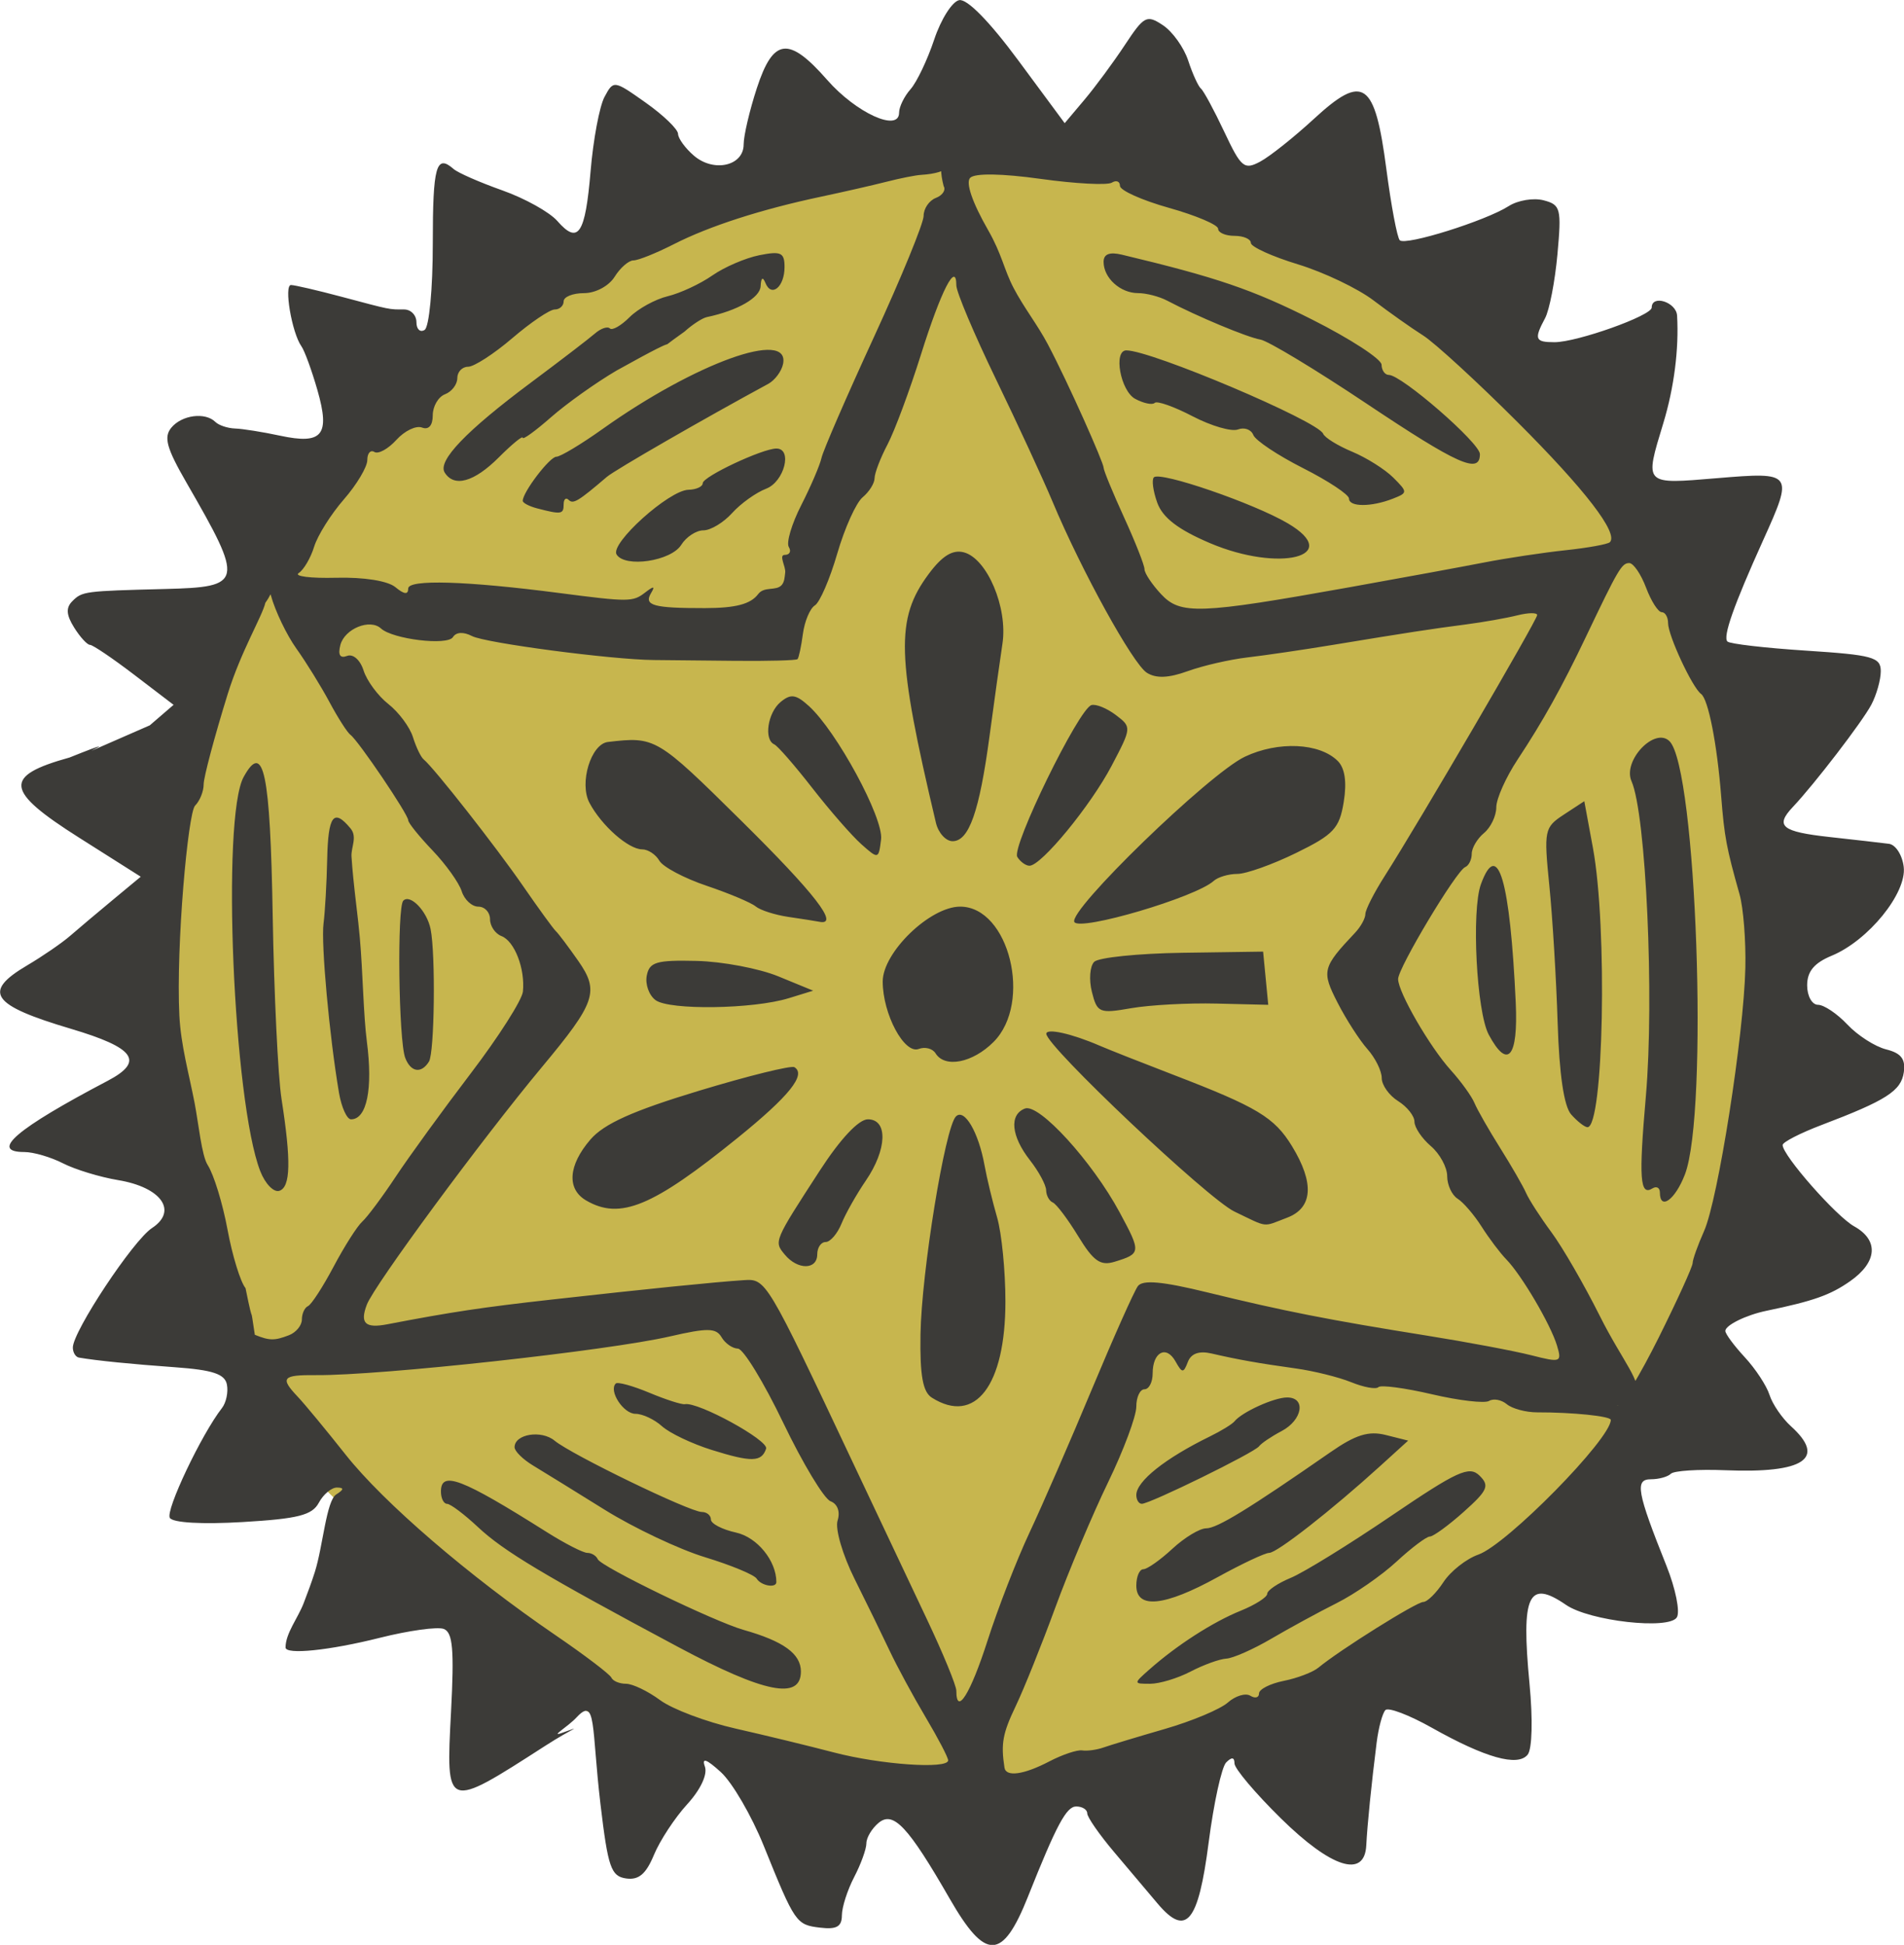 <?xml version="1.0" encoding="UTF-8" standalone="no"?>
<svg
   xmlns:dc="http://purl.org/dc/elements/1.1/"
   xmlns:cc="http://creativecommons.org/ns#"
   xmlns:rdf="http://www.w3.org/1999/02/22-rdf-syntax-ns#"
   xmlns:svg="http://www.w3.org/2000/svg"
   xmlns="http://www.w3.org/2000/svg"
   xmlns:sodipodi="http://sodipodi.sourceforge.net/DTD/sodipodi-0.dtd"
   xmlns:inkscape="http://www.inkscape.org/namespaces/inkscape"
   version="1.1"
   id="svg10"
   width="400"
   height="408.613"
   viewBox="0 0 400 408.613"
   sodipodi:docname="Seme_denari_carte_catalane.svg"
   inkscape:version="1.0.2-2 (e86c870879, 2021-01-15)">
  <defs
     id="defs14" />
  <sodipodi:namedview
     pagecolor="#ffffff"
     bordercolor="#666666"
     borderopacity="1"
     objecttolerance="10"
     gridtolerance="10"
     guidetolerance="10"
     inkscape:pageopacity="0"
     inkscape:pageshadow="2"
     inkscape:window-width="1920"
     inkscape:window-height="1001"
     id="namedview12"
     showgrid="false"
     inkscape:zoom="1.1196396"
     inkscape:cx="-3.1176578"
     inkscape:cy="280.72377"
     inkscape:window-x="-9"
     inkscape:window-y="-9"
     inkscape:window-maximized="1"
     inkscape:current-layer="g18"
     inkscape:document-rotation="0" />
  <g
     inkscape:groupmode="layer"
     inkscape:label="Image"
     id="g18"
     transform="translate(-161.48,-144.214)">
    <g
       id="g22"
       transform="matrix(1.289,0,0,1.289,-46.652,-76.064)">
      <path
         id="path26"
         style="fill:#c7b64e;stroke-width:1.333"
         d="m 316.473,189.457 c -15.389,0.741 -29.957,7.774 -44.044,14.013 -12.81,5.674 -25.427,12.325 -36.351,21.097 -12.194,9.792 -23.42,21.304 -31.758,34.535 -8.466,13.437 -14.762,28.624 -17.717,44.228 -2.966,15.668 -1.824,32.036 0.323,47.837 1.976,14.544 4.526,29.579 11.46,42.515 6.285,11.727 16.993,20.523 26.342,29.991 7.543,7.639 14.787,15.929 23.929,21.557 11.647,7.17 25.039,11.307 38.248,14.85 8.604,2.308 17.502,3.951 26.408,4.093 9.765,0.156 19.513,-1.607 29.081,-3.563 8.918,-1.823 17.828,-4.087 26.233,-7.581 5.673,-2.358 10.976,-5.577 16.116,-8.941 12.487,-8.175 23.856,-17.948 35.571,-27.195 4.11,-3.244 9.134,-5.661 12.177,-9.922 5.123,-7.171 6.833,-16.302 9.155,-24.804 5.047,-18.474 10.842,-37.385 10.271,-56.527 -0.571,-19.147 -4.438,-39.018 -13.623,-55.827 -12.842,-23.502 -33.307,-43.054 -55.401,-58.191 -11.872,-8.133 -26.168,-12.193 -39.91,-16.467 -8.631,-2.685 -17.483,-6.135 -26.511,-5.7 z"
         sodipodi:nodetypes="aaaaaaaaaaaaaaaaaaaaaa" />
      <path
         style="fill:#3c3b38;stroke-width:1.333"
         d="m 329.019,480 c 4.655,-11.683 6.252,-14.667 7.85,-14.667 0.989,0 1.798,0.503 1.798,1.119 0,0.615 1.95,3.429 4.333,6.253 2.383,2.824 5.589,6.621 7.123,8.438 4.666,5.526 6.643,3.167 8.335,-9.944 0.831,-6.435 2.117,-12.307 2.859,-13.049 0.91,-0.91 1.349,-0.856 1.349,0.165 0,0.833 3.392,4.853 7.538,8.933 8.255,8.124 13.675,9.842 13.944,4.419 0.166,-3.334 0.842,-10.035 1.69,-16.754 0.307,-2.431 0.952,-4.815 1.433,-5.296 0.481,-0.481 3.868,0.808 7.527,2.864 8.756,4.922 14.033,6.408 15.652,4.406 0.733,-0.906 0.859,-5.72 0.302,-11.554 -1.385,-14.505 -0.193,-17.082 5.951,-12.859 3.842,2.641 16.786,4.098 18.061,2.034 0.557,-0.902 -0.205,-4.685 -1.694,-8.407 C 428.252,414.055 427.883,412 430.538,412 c 1.293,0 2.756,-0.404 3.25,-0.898 0.494,-0.494 4.489,-0.752 8.876,-0.573 12.852,0.525 16.501,-1.918 10.704,-7.165 -1.448,-1.31 -3.022,-3.609 -3.498,-5.109 -0.476,-1.5 -2.291,-4.264 -4.034,-6.144 -1.743,-1.879 -3.169,-3.809 -3.169,-4.288 0,-0.931 3.383,-2.593 6.667,-3.276 7.71,-1.602 10.436,-2.565 13.667,-4.828 4.446,-3.114 4.713,-6.686 0.667,-8.94 -2.937,-1.636 -11.671,-11.566 -11.662,-13.257 0.003,-0.471 2.853,-1.938 6.333,-3.26 10.563,-4.013 12.977,-5.559 13.415,-8.593 0.311,-2.157 -0.431,-3.122 -2.874,-3.735 -1.811,-0.455 -4.655,-2.276 -6.319,-4.047 -1.664,-1.771 -3.821,-3.221 -4.793,-3.221 -0.972,0 -1.768,-1.427 -1.768,-3.172 0,-2.268 1.141,-3.644 4.006,-4.831 5.963,-2.47 12.231,-10.189 11.736,-14.452 -0.225,-1.937 -1.309,-3.641 -2.409,-3.785 -1.1,-0.144 -5.45,-0.643 -9.667,-1.107 -7.826,-0.862 -8.946,-1.776 -6,-4.893 3.524,-3.729 11.322,-13.892 12.793,-16.672 0.847,-1.602 1.541,-4.063 1.541,-5.469 0,-2.276 -1.336,-2.644 -12.145,-3.344 -6.68,-0.433 -12.461,-1.102 -12.846,-1.488 -0.778,-0.778 1.026,-5.897 5.812,-16.49 4.989,-11.042 4.895,-11.169 -7.487,-10.136 -12.034,1.004 -11.856,1.186 -8.77,-8.982 1.747,-5.758 2.554,-12.065 2.238,-17.512 -0.128,-2.206 -4.135,-3.479 -4.135,-1.313 0,1.315 -12.156,5.646 -15.846,5.646 -3.175,0 -3.366,-0.49 -1.533,-3.916 0.709,-1.324 1.615,-6.013 2.015,-10.42 0.677,-7.468 0.524,-8.065 -2.259,-8.793 -1.642,-0.429 -4.198,-0.004 -5.681,0.944 -3.756,2.402 -16.826,6.499 -17.759,5.567 -0.422,-0.422 -1.406,-5.644 -2.186,-11.603 -1.875,-14.325 -3.736,-15.618 -11.792,-8.192 -3.25,2.995 -7.193,6.134 -8.763,6.974 -2.614,1.399 -3.108,0.991 -5.859,-4.85 -1.652,-3.508 -3.364,-6.678 -3.804,-7.045 -0.44,-0.367 -1.373,-2.415 -2.073,-4.553 -0.7,-2.137 -2.552,-4.735 -4.116,-5.773 -2.649,-1.759 -3.073,-1.539 -6.214,3.219 -1.854,2.809 -4.818,6.824 -6.587,8.924 l -3.216,3.817 -7.568,-10.234 c -4.708,-6.367 -8.35,-10.076 -9.635,-9.817 -1.137,0.23 -2.966,3.117 -4.065,6.417 -1.099,3.3 -2.837,6.947 -3.861,8.105 -1.025,1.158 -1.863,2.873 -1.863,3.811 0,3.24 -6.994,0.058 -11.718,-5.331 -6.265,-7.147 -8.785,-6.854 -11.462,1.332 -1.184,3.621 -2.153,7.751 -2.153,9.178 0,3.509 -4.862,4.616 -8.1,1.843 -1.412,-1.209 -2.58,-2.814 -2.595,-3.568 -0.016,-0.754 -2.385,-3.037 -5.266,-5.075 -5.204,-3.681 -5.247,-3.687 -6.721,-0.932 -0.816,1.525 -1.835,6.962 -2.264,12.081 -0.865,10.316 -2.012,12.035 -5.424,8.133 -1.263,-1.444 -5.296,-3.689 -8.963,-4.989 -3.667,-1.3 -7.237,-2.864 -7.933,-3.476 -2.844,-2.499 -3.4,-0.515 -3.4,12.142 0,7.398 -0.589,13.619 -1.333,14.079 -0.733,0.453 -1.333,-0.111 -1.333,-1.255 0,-1.143 -0.9,-2.079 -2,-2.079 -2.543,0 -2.046,0.101 -10.304,-2.097 -3.866,-1.029 -7.527,-1.878 -8.136,-1.887 -1.19,-0.017 0.133,7.784 1.693,9.984 0.52,0.733 1.697,3.957 2.615,7.164 2.099,7.332 0.813,8.893 -6.103,7.408 -2.805,-0.602 -6.095,-1.127 -7.312,-1.167 -1.217,-0.04 -2.667,-0.522 -3.222,-1.072 -1.649,-1.633 -5.455,-1.141 -7.172,0.928 -1.282,1.545 -0.789,3.333 2.482,9 9.408,16.3 9.271,16.978 -3.5,17.3 -13.17,0.332 -13.514,0.377 -15.123,1.987 -1.072,1.072 -0.993,2.236 0.293,4.295 0.97,1.553 2.133,2.824 2.584,2.824 0.451,0 3.702,2.2 7.223,4.888 l 6.402,4.888 -3.877,3.34 c -20.006,8.768 0,0 -13.075,5.244 -10.855,3.021 -10.573,5.386 1.558,13.07 l 10.041,6.36 -4.533,3.76 c -2.493,2.068 -5.633,4.715 -6.976,5.881 -1.344,1.166 -4.494,3.33 -7,4.809 -7.345,4.334 -5.872,6.475 7.11,10.333 10.489,3.117 12.043,5.316 6,8.49 -14.896,7.822 -19.314,11.603 -13.559,11.603 1.48,0 4.311,0.829 6.292,1.842 1.98,1.013 6.026,2.245 8.99,2.737 7.043,1.169 9.759,5.027 5.503,7.816 -3.068,2.01 -12.893,16.849 -12.893,19.472 0,0.806 0.45,1.543 1,1.638 2.872,0.494 8.505,1.06 15.667,1.574 6.13,0.44 8.104,1.098 8.443,2.812 0.244,1.23 -0.12,2.958 -0.808,3.84 -3.343,4.281 -9.248,16.732 -8.492,17.904 0.513,0.796 5.282,1.065 11.903,0.672 9.009,-0.535 11.292,-1.115 12.38,-3.148 0.734,-1.371 2.063,-2.483 2.954,-2.472 1.18,0.015 1.149,0.319 -0.116,1.121 -1.626,1.031 -2.168,8.471 -3.488,12.636 -0.543,1.715 -1.176,3.401 -1.82,5.08 -0.932,2.431 -2.956,4.922 -2.956,7.228 0,1.223 7.136,0.492 15.362,-1.575 4.717,-1.185 9.41,-1.835 10.427,-1.444 1.467,0.563 1.712,3.359 1.182,13.488 -0.84,16.064 -0.919,16.036 15.353,5.561 4.658,-2.998 6.448,-3.416 2.652,-2.08 -1.911,0.672 1.055,-1.048 2.427,-2.527 3.299,-3.554 2.437,1.588 3.932,14.18 1.218,10.258 1.714,11.69 4.167,12.044 2.055,0.296 3.245,-0.71 4.541,-3.84 0.966,-2.333 3.402,-6.043 5.413,-8.245 2.195,-2.403 3.349,-4.865 2.886,-6.16 -0.536,-1.501 0.257,-1.222 2.608,0.918 1.858,1.691 5.001,7.091 6.985,12 5.103,12.628 5.276,12.879 9.198,13.348 2.677,0.32 3.533,-0.165 3.54,-2 0.005,-1.332 0.905,-4.14 2,-6.241 1.095,-2.1 1.992,-4.577 1.992,-5.503 0,-0.926 0.897,-2.428 1.992,-3.338 2.4,-1.991 4.807,0.576 11.582,12.351 5.862,10.189 8.606,10.112 12.778,-0.358 z m 3.498,-22.024 c -4.197,2.189 -7.096,2.594 -7.338,1.024 -0.602,-3.913 -0.297,-5.579 1.84,-10.046 1.328,-2.775 4.22,-9.975 6.428,-16 2.208,-6.025 6.085,-15.228 8.616,-20.452 2.531,-5.223 4.602,-10.773 4.602,-12.333 0,-1.56 0.6,-2.836 1.333,-2.836 0.733,0 1.333,-1.165 1.333,-2.588 0,-3.484 2.214,-4.651 3.719,-1.961 1.088,1.945 1.301,1.955 2.016,0.092 0.53,-1.381 1.832,-1.844 3.865,-1.374 4.365,1.008 7.642,1.59 13.733,2.437 2.933,0.408 7.003,1.42 9.043,2.248 2.04,0.828 4.028,1.187 4.418,0.797 0.39,-0.39 4.32,0.134 8.735,1.164 4.414,1.03 8.603,1.516 9.307,1.081 0.705,-0.435 2.005,-0.193 2.889,0.539 0.885,0.732 3.108,1.327 4.942,1.324 5.808,-0.011 12,0.626 12,1.233 0,3.096 -16.929,20.317 -21.579,21.95 -1.968,0.691 -4.532,2.712 -5.697,4.491 -1.165,1.778 -2.645,3.234 -3.287,3.234 -1.116,0 -13.636,7.841 -17.077,10.696 -0.902,0.748 -3.452,1.723 -5.667,2.166 -2.214,0.443 -4.026,1.366 -4.026,2.051 0,0.685 -0.638,0.851 -1.417,0.369 -0.78,-0.482 -2.43,0.018 -3.667,1.111 -1.237,1.093 -5.849,3.028 -10.249,4.301 -4.4,1.273 -8.9,2.632 -10,3.021 -1.1,0.388 -2.667,0.604 -3.483,0.48 -0.816,-0.125 -3.216,0.677 -5.333,1.781 z M 348.799,443 c -2.619,2.319 -2.618,2.333 0.131,2.333 1.521,0 4.484,-0.896 6.585,-1.992 2.1,-1.095 4.719,-2.044 5.819,-2.107 1.1,-0.064 4.4,-1.524 7.333,-3.245 2.933,-1.721 7.733,-4.335 10.667,-5.808 2.933,-1.473 7.32,-4.516 9.749,-6.763 2.429,-2.247 4.871,-4.085 5.427,-4.085 0.556,0 3.038,-1.81 5.515,-4.021 3.919,-3.499 4.253,-4.267 2.573,-5.912 -1.673,-1.638 -3.601,-0.756 -14.422,6.592 -6.87,4.665 -14.22,9.199 -16.333,10.074 -2.113,0.875 -3.842,2.046 -3.842,2.601 0,0.555 -1.95,1.799 -4.333,2.765 -4.533,1.835 -10.397,5.61 -14.868,9.569 z M 359.88,427.976 C 363.847,425.789 367.646,424 368.322,424 c 1.277,0 10.171,-6.959 18.084,-14.15 l 4.567,-4.15 -3.653,-0.917 c -2.799,-0.703 -4.91,-0.044 -9.03,2.817 C 364.97,416.85 359.829,420 358.05,420 c -1.052,0 -3.531,1.5 -5.509,3.333 -1.978,1.833 -4.109,3.333 -4.735,3.333 -0.626,0 -1.139,1.2 -1.139,2.667 0,3.862 4.6,3.39 13.213,-1.357 z M 347.561,416 c 1.342,0 18.336,-8.335 19.105,-9.37 0.367,-0.494 2.017,-1.608 3.667,-2.477 3.427,-1.805 4.039,-5.486 0.912,-5.486 -2.117,0 -7.359,2.379 -8.579,3.893 -0.367,0.455 -2.167,1.561 -4,2.457 -7.295,3.567 -12,7.313 -12,9.554 0,0.786 0.403,1.429 0.895,1.429 z m -31.561,41.814 c 0,1.473 -11.02,0.708 -18.667,-1.297 -4.033,-1.057 -11.233,-2.806 -16,-3.885 -4.767,-1.079 -10.292,-3.163 -12.279,-4.631 -1.987,-1.468 -4.487,-2.668 -5.556,-2.668 -1.069,0 -2.143,-0.45 -2.387,-1 -0.244,-0.55 -4.344,-3.665 -9.111,-6.922 -14.129,-9.654 -27.993,-21.58 -34.191,-29.411 -3.192,-4.033 -6.705,-8.284 -7.807,-9.445 -2.94,-3.1 -2.535,-3.578 2.997,-3.529 10.365,0.09 47.567,-3.982 57.667,-6.312 6.112,-1.41 7.511,-1.388 8.4,0.131 0.586,1.002 1.786,1.839 2.667,1.86 0.88,0.021 4.205,5.46 7.389,12.089 3.184,6.628 6.652,12.383 7.706,12.787 1.147,0.44 1.609,1.708 1.151,3.153 -0.424,1.337 0.813,5.586 2.77,9.509 1.945,3.9 4.523,9.182 5.727,11.737 1.205,2.555 3.84,7.421 5.857,10.814 2.017,3.393 3.667,6.552 3.667,7.021 z m -24,-14.478 c 0,-2.885 -2.819,-4.933 -9.333,-6.781 -4.797,-1.361 -23.251,-10.306 -23.778,-11.526 C 258.644,424.463 257.883,424 257.196,424 c -0.687,0 -3.676,-1.532 -6.643,-3.405 -13.869,-8.755 -17.22,-10.038 -17.22,-6.595 0,1.1 0.45,2.002 1,2.006 0.55,0.003 2.822,1.714 5.049,3.801 4.17,3.909 10.727,7.835 32.618,19.531 14.051,7.507 20,8.696 20,3.998 z m -4,-14.583 c 0,-3.473 -3.133,-7.311 -6.587,-8.069 -2.244,-0.493 -4.08,-1.448 -4.08,-2.124 0,-0.675 -0.666,-1.227 -1.481,-1.227 -1.953,0 -21.251,-9.348 -23.993,-11.622 -2.16,-1.792 -6.526,-1.078 -6.526,1.068 0,0.638 1.35,1.975 3,2.971 1.65,0.996 6.9,4.24 11.667,7.208 4.767,2.969 12.136,6.456 16.376,7.749 4.24,1.293 8.025,2.863 8.412,3.489 0.721,1.166 3.212,1.599 3.212,0.558 z m -1.671,-21.74 c 0.45,-1.35 -11.089,-7.671 -13.238,-7.252 -0.5,0.098 -3.115,-0.744 -5.811,-1.87 -2.696,-1.126 -5.151,-1.799 -5.455,-1.494 -1.193,1.193 1.243,4.936 3.213,4.936 1.147,0 3.094,0.912 4.326,2.027 1.232,1.115 4.879,2.852 8.105,3.861 6.495,2.031 8.127,1.992 8.86,-0.208 z m 36.076,31.33 c -2.749,8.588 -5.072,12.311 -5.072,8.129 0,-0.84 -2.161,-6.09 -4.802,-11.667 -2.641,-5.577 -8.057,-17.04 -12.035,-25.473 -14.158,-30.012 -14.164,-30.022 -17.829,-29.783 -4.663,0.303 -15.714,1.42 -31.333,3.167 -11.278,1.261 -16.22,2.005 -26.76,4.027 -3.585,0.688 -4.474,-0.167 -3.321,-3.198 1.211,-3.186 18.729,-26.956 28.563,-38.758 8.738,-10.487 9.363,-12.31 5.908,-17.26 -1.611,-2.307 -3.257,-4.495 -3.659,-4.862 -0.402,-0.367 -2.8,-3.667 -5.33,-7.333 -4.435,-6.428 -14.534,-19.295 -16.221,-20.667 -0.451,-0.367 -1.237,-2.001 -1.745,-3.632 -0.509,-1.631 -2.309,-4.054 -4,-5.384 -1.691,-1.33 -3.51,-3.789 -4.042,-5.465 -0.55,-1.733 -1.712,-2.76 -2.695,-2.382 -1.144,0.439 -1.513,-0.162 -1.09,-1.78 0.694,-2.654 4.821,-4.337 6.613,-2.698 1.931,1.766 10.854,2.837 11.737,1.409 0.511,-0.827 1.71,-0.891 3.104,-0.168 2.183,1.133 22.713,3.84 29.605,3.904 1.833,0.017 7.775,0.076 13.203,0.132 5.428,0.056 10.039,-0.068 10.246,-0.275 0.207,-0.207 0.602,-2.06 0.877,-4.118 0.276,-2.058 1.155,-4.147 1.954,-4.643 0.799,-0.496 2.441,-4.301 3.648,-8.457 1.207,-4.155 3.067,-8.279 4.133,-9.163 1.066,-0.885 1.942,-2.285 1.946,-3.112 0.005,-0.827 0.955,-3.303 2.112,-5.503 1.157,-2.2 3.611,-8.8 5.454,-14.667 3.268,-10.403 5.759,-15.273 5.759,-11.257 0,1.068 2.901,7.938 6.446,15.267 3.545,7.328 7.702,16.324 9.238,19.991 4.708,11.239 13.089,26.443 15.369,27.882 1.504,0.949 3.531,0.868 6.661,-0.263 2.475,-0.895 6.851,-1.901 9.726,-2.236 2.874,-0.335 9.126,-1.252 13.893,-2.038 12.227,-2.016 15.956,-2.589 21.772,-3.347 2.808,-0.366 6.558,-1.03 8.333,-1.475 1.776,-0.446 3.228,-0.467 3.228,-0.046 0,0.8 -19.342,33.911 -24.825,42.497 -1.746,2.734 -3.175,5.541 -3.175,6.238 0,0.697 -0.75,2.062 -1.667,3.034 -5.357,5.68 -5.502,6.259 -2.858,11.421 1.389,2.711 3.575,6.109 4.858,7.551 1.283,1.442 2.333,3.564 2.333,4.716 0,1.152 1.2,2.844 2.667,3.76 1.467,0.916 2.667,2.427 2.667,3.358 0,0.931 1.2,2.72 2.667,3.976 1.467,1.256 2.667,3.459 2.667,4.897 0,1.437 0.764,3.093 1.699,3.68 0.934,0.586 2.693,2.632 3.908,4.546 1.215,1.914 3.023,4.314 4.018,5.333 2.5,2.562 7.225,10.593 8.272,14.058 0.824,2.728 0.616,2.807 -4.181,1.584 -2.777,-0.708 -10.449,-2.151 -17.049,-3.207 -15.966,-2.554 -23.312,-4 -35.657,-7.019 -7.433,-1.818 -10.632,-2.11 -11.424,-1.043 -0.605,0.815 -3.978,8.381 -7.496,16.814 -3.518,8.433 -8.094,18.951 -10.171,23.374 -2.076,4.422 -5.157,12.359 -6.846,17.637 z m 2.928,-55.335 c 0,-4.965 -0.61,-11.123 -1.355,-13.685 -0.745,-2.562 -1.668,-6.391 -2.051,-8.508 -0.974,-5.385 -3.284,-9.327 -4.659,-7.951 -1.775,1.775 -5.615,25.389 -5.776,35.521 -0.107,6.7 0.374,9.381 1.849,10.313 7.068,4.468 11.993,-1.976 11.993,-15.69 z m -30.667,-7.676 c 0,-1.1 0.615,-2 1.366,-2 0.751,0 1.916,-1.35 2.587,-3 0.672,-1.65 2.453,-4.8 3.958,-7 3.472,-5.075 3.641,-10 0.341,-10 -1.495,0 -4.472,3.173 -7.821,8.333 -7.536,11.613 -7.514,11.559 -5.717,13.725 2.1,2.53 5.285,2.495 5.285,-0.058 z m 48.471,1.214 c 4.312,-1.323 4.332,-1.524 0.805,-8.063 -4.474,-8.295 -13.134,-17.788 -15.427,-16.909 -2.592,0.995 -2.252,4.5 0.817,8.424 1.434,1.833 2.621,4.033 2.637,4.889 0.016,0.856 0.505,1.756 1.086,2 0.581,0.244 2.443,2.715 4.137,5.491 2.493,4.084 3.626,4.879 5.943,4.168 z m 28.109,-7.181 c 4.191,-1.593 4.471,-5.627 0.807,-11.635 -2.879,-4.721 -5.654,-6.391 -19.387,-11.67 -5.133,-1.973 -10.533,-4.106 -12,-4.741 -4.523,-1.957 -8.667,-2.879 -8.667,-1.929 0,2.022 26.334,26.908 30.667,28.981 5.605,2.681 4.481,2.551 8.58,0.993 z m -89.51,-13.047 c 8.373,-6.784 11.168,-10.271 9.206,-11.483 -0.518,-0.32 -7.533,1.414 -15.588,3.854 -10.76,3.259 -15.448,5.367 -17.667,7.947 -3.613,4.201 -3.881,8.062 -0.687,9.923 5.531,3.222 10.828,1.029 24.736,-10.24 z m 41.658,-15.592 c 6.398,-6.398 2.537,-22.061 -5.438,-22.061 -4.912,0 -12.622,7.455 -12.622,12.204 0,5.307 3.522,11.896 5.876,10.992 1.02,-0.391 2.251,-0.071 2.735,0.713 1.513,2.448 6.039,1.563 9.45,-1.849 z m -33.394,-7.13 4,-1.233 -5.684,-2.334 c -3.126,-1.284 -9.116,-2.416 -13.31,-2.516 -6.557,-0.156 -7.697,0.18 -8.128,2.397 -0.276,1.418 0.372,3.218 1.44,4 2.273,1.664 15.904,1.466 21.681,-0.315 z m 55.834,1.623 c 3.025,-0.527 9.288,-0.866 13.918,-0.753 l 8.418,0.204 -0.418,-4.336 -0.418,-4.336 -13.123,0.19 c -7.218,0.104 -13.701,0.768 -14.407,1.474 -0.706,0.706 -0.876,2.911 -0.377,4.899 0.858,3.417 1.21,3.563 6.407,2.658 z m 13.433,-20.736 c 0.697,-0.633 2.437,-1.151 3.867,-1.151 1.43,0 5.737,-1.535 9.571,-3.411 6.13,-2.999 7.067,-4.003 7.767,-8.318 0.525,-3.234 0.194,-5.51 -0.97,-6.674 -2.96,-2.96 -9.711,-3.273 -15.141,-0.701 -5.842,2.767 -28.908,25.14 -27.788,26.952 0.937,1.517 19.772,-4.043 22.693,-6.698 z m -64.267,6.649 c 3.376,0.674 -0.685,-4.577 -12.772,-16.519 -13.721,-13.556 -13.949,-13.691 -21.681,-12.785 -2.77,0.324 -4.708,6.708 -3.011,9.913 1.969,3.717 6.358,7.59 8.601,7.59 0.951,0 2.21,0.832 2.796,1.849 0.586,1.017 4.052,2.856 7.7,4.086 3.649,1.231 7.249,2.745 8,3.366 0.751,0.621 3.166,1.392 5.366,1.714 2.2,0.322 4.45,0.675 5,0.785 z M 329.257,312 c 1.927,0 9.959,-9.777 13.386,-16.293 3.279,-6.235 3.285,-6.312 0.667,-8.288 -1.454,-1.097 -3.236,-1.818 -3.96,-1.601 -2.078,0.622 -13.074,23.137 -12.083,24.741 0.49,0.793 1.385,1.441 1.99,1.441 z m -24.189,-4.293 c 0.425,-3.479 -7.25,-17.648 -11.781,-21.749 -2.101,-1.902 -2.94,-2.02 -4.596,-0.646 -2.109,1.751 -2.76,6.138 -1.025,6.91 0.55,0.244 3.336,3.444 6.191,7.111 2.855,3.667 6.455,7.79 8,9.164 2.769,2.462 2.814,2.451 3.21,-0.79 z M 316.725,308 c 2.672,0 4.371,-4.84 6.022,-17.15 0.751,-5.601 1.697,-12.372 2.103,-15.047 0.89,-5.87 -2.503,-13.893 -6.295,-14.885 -1.831,-0.479 -3.527,0.567 -5.732,3.534 -5.43,7.308 -5.253,13.388 1.184,40.548 0.391,1.65 1.614,3 2.719,3 z m 108.369,92 c -0.653,0 2.192,-0.051 2.99,-1.542 1.182,-2.209 -2.129,-5.584 -5.882,-13.086 -2.533,-5.064 -6.076,-11.194 -7.873,-13.623 -1.797,-2.429 -3.66,-5.316 -4.14,-6.416 -0.48,-1.1 -2.382,-4.4 -4.225,-7.333 -1.844,-2.933 -3.728,-6.233 -4.186,-7.333 -0.459,-1.1 -2.189,-3.5 -3.846,-5.333 -3.453,-3.822 -8.597,-12.716 -8.597,-14.866 0,-1.82 9.479,-17.642 10.93,-18.245 0.589,-0.244 1.07,-1.221 1.07,-2.17 0,-0.949 0.9,-2.473 2,-3.385 1.1,-0.913 2,-2.799 2,-4.192 0,-1.393 1.565,-4.896 3.477,-7.786 4.113,-6.215 7.234,-11.824 11.142,-20.022 5.266,-11.048 5.826,-12 7.055,-12 0.673,0 1.903,1.8 2.734,4 0.83,2.2 1.978,4 2.551,4 0.573,0 1.041,0.808 1.041,1.795 0,2.016 3.959,10.51 5.378,11.538 1.172,0.849 2.598,8.107 3.275,16.667 0.525,6.647 0.859,8.427 2.997,16 0.621,2.2 1.045,7.6 0.943,12 -0.257,11.016 -4.452,37.759 -6.724,42.868 -1.028,2.311 -1.868,4.665 -1.868,5.232 0,0.567 -2.486,6.026 -5.525,12.132 C 428.769,395.004 425.748,400 425.094,400 Z m 10.979,-37.667 c 3.885,-10.093 1.899,-66.227 -2.499,-70.625 -2.392,-2.392 -7.679,3.165 -6.198,6.514 2.366,5.35 3.733,35.349 2.34,51.334 -1.173,13.457 -0.972,16.298 1.064,15.04 0.671,-0.415 1.219,-0.118 1.219,0.658 0,2.992 2.483,1.212 4.074,-2.921 z m -15.894,-7.717 c 2.653,0.159 3.303,-32.564 0.905,-45.542 l -1.403,-7.593 -3.322,2.177 c -3.192,2.092 -3.285,2.544 -2.375,11.593 0.521,5.179 1.129,15.23 1.352,22.335 0.264,8.42 1.031,13.626 2.201,14.949 0.987,1.117 2.176,2.053 2.642,2.081 z M 408.507,334.333 C 407.587,314.362 405.577,307.511 402.836,315 c -1.572,4.294 -0.717,20.818 1.268,24.528 3.087,5.768 4.813,3.731 4.402,-5.195 z m -199.949,54.191 c -2.361,0.906 -3.156,0.896 -5.558,-0.074 -0.932,-6.195 0,-0.088 -1.515,-7.601 -0.829,-0.999 -2.151,-5.293 -2.936,-9.542 -0.785,-4.249 -2.237,-8.981 -3.227,-10.516 -0.989,-1.535 -1.485,-6.737 -2.137,-10.124 -0.912,-4.736 -2.248,-9.437 -2.484,-14.255 -0.559,-11.42 1.413,-33.06 2.56,-34.206 0.773,-0.773 1.403,-2.336 1.399,-3.473 -0.004,-1.137 1.762,-7.767 3.923,-14.733 2.161,-6.967 5.63,-12.667 6.137,-14.867 3.054,-4.188 -0.793,-5.235 0.904,-1.181 0.697,2.54 2.566,6.437 4.155,8.661 1.588,2.224 4.013,6.146 5.389,8.715 1.375,2.57 2.915,4.972 3.421,5.339 1.266,0.916 9.412,12.963 9.412,13.919 0,0.425 1.782,2.636 3.959,4.915 2.178,2.279 4.318,5.273 4.757,6.655 0.438,1.381 1.657,2.511 2.707,2.511 1.051,0 1.91,0.919 1.91,2.042 0,1.123 0.841,2.365 1.869,2.759 2.127,0.816 3.867,5.323 3.491,9.041 -0.14,1.38 -3.964,7.38 -8.498,13.333 -4.534,5.954 -10.033,13.525 -12.22,16.825 -2.187,3.3 -4.645,6.6 -5.463,7.333 -0.818,0.733 -2.918,4.033 -4.667,7.333 -1.749,3.3 -3.629,6.2 -4.179,6.444 -0.55,0.244 -1,1.23 -1,2.191 0,0.96 -0.949,2.11 -2.109,2.556 z m -1.549,-23.543 c 1.825,-0.626 1.921,-4.842 0.34,-14.981 -0.572,-3.667 -1.217,-17.095 -1.435,-29.841 -0.399,-23.393 -1.476,-28.543 -4.732,-22.636 -3.641,6.605 -1.693,52.951 2.701,64.252 0.807,2.076 2.214,3.519 3.126,3.206 z M 216.716,349 c 0.406,2.383 1.29,4.333 1.964,4.333 2.573,0 3.581,-4.946 2.581,-12.667 -0.57,-4.4 -0.65,-11.29 -1.149,-16.921 -0.288,-3.256 -0.75,-6.494 -1.064,-9.748 -0.112,-1.164 -0.224,-2.329 -0.293,-3.497 -0.09,-1.527 0.999,-3.19 -0.16,-4.586 -2.755,-3.32 -3.649,-2.125 -3.804,5.085 -0.083,3.85 -0.35,8.537 -0.594,10.415 -0.424,3.269 0.962,18.45 2.518,27.585 z m 14.667,-5.08 c 0.903,-1.461 1.097,-17.453 0.263,-21.601 -0.589,-2.925 -3.315,-5.762 -4.448,-4.628 -1.034,1.034 -0.767,22.807 0.314,25.624 0.902,2.35 2.626,2.619 3.871,0.604 z m 53.654,-76.198 c -1.225,1.638 -3.662,2.28 -8.676,2.287 -8.428,0.011 -9.996,-0.428 -8.78,-2.456 0.694,-1.158 0.442,-1.175 -0.992,-0.068 -1.981,1.53 -2.649,1.533 -13.923,0.067 -15.211,-1.978 -24.667,-2.262 -24.667,-0.74 0,1.039 -0.654,0.972 -2.084,-0.215 -1.244,-1.032 -5.142,-1.652 -9.667,-1.537 -4.17,0.106 -6.913,-0.239 -6.095,-0.767 0.818,-0.528 1.949,-2.46 2.513,-4.293 0.564,-1.833 2.745,-5.304 4.846,-7.713 2.101,-2.409 3.82,-5.294 3.82,-6.412 0,-1.118 0.52,-1.711 1.155,-1.318 0.635,0.393 2.247,-0.493 3.583,-1.968 1.335,-1.475 3.215,-2.38 4.178,-2.01 1.086,0.417 1.751,-0.341 1.751,-1.995 0,-1.467 0.9,-3.012 2,-3.434 1.1,-0.422 2,-1.603 2,-2.625 0,-1.022 0.792,-1.857 1.76,-1.857 0.968,0 4.213,-2.1 7.212,-4.667 2.999,-2.567 6.107,-4.667 6.907,-4.667 0.8,0 1.455,-0.6 1.455,-1.333 0,-0.733 1.495,-1.333 3.322,-1.333 1.878,0 4.046,-1.159 4.987,-2.667 0.916,-1.467 2.294,-2.667 3.063,-2.667 0.769,0 3.717,-1.183 6.552,-2.628 5.821,-2.968 14.255,-5.69 24.076,-7.769 3.667,-0.777 8.467,-1.873 10.667,-2.436 2.2,-0.563 4.729,-1.063 5.62,-1.111 9.78,-0.598 1.36,-7.112 3.644,1.832 0.396,0.641 -0.176,1.51 -1.272,1.931 -1.096,0.42 -1.992,1.737 -1.992,2.925 0,1.188 -3.636,10.057 -8.079,19.709 -4.443,9.651 -8.296,18.528 -8.56,19.725 -0.265,1.198 -1.752,4.668 -3.305,7.712 -1.553,3.044 -2.466,6.114 -2.028,6.822 0.438,0.708 0.139,1.288 -0.663,1.288 -1.033,0 0.196,1.92 0.076,2.869 -0.089,0.707 -0.103,1.53 -0.583,2.056 -0.921,1.007 -2.84,0.151 -3.822,1.464 z m -12.542,-8.019 c 0.814,-1.303 2.443,-2.37 3.619,-2.37 1.177,0 3.282,-1.269 4.679,-2.82 1.397,-1.551 3.89,-3.336 5.54,-3.967 C 289.292,249.415 290.678,244 288.009,244 c -2.277,0 -12.009,4.577 -12.009,5.648 0,0.56 -1.05,1.044 -2.333,1.074 -3.167,0.075 -12.81,8.761 -11.708,10.545 1.364,2.207 8.878,1.091 10.536,-1.564 z m -19.162,-6.592 c 0,-0.856 0.364,-1.192 0.809,-0.747 0.743,0.743 1.556,0.254 6.238,-3.75 1.302,-1.114 15.874,-9.512 26.287,-15.15 1.1,-0.596 2.194,-2.069 2.431,-3.273 1.124,-5.712 -14.303,-0.139 -29.434,10.632 -3.485,2.481 -6.866,4.511 -7.513,4.511 -1.082,0 -5.484,5.77 -5.484,7.189 0,0.339 1.05,0.89 2.333,1.226 3.939,1.029 4.333,0.972 4.333,-0.636 z m -10.564,-7.675 c 2.144,-2.144 3.897,-3.581 3.897,-3.195 0,0.386 2.076,-1.121 4.614,-3.349 2.538,-2.228 7.338,-5.647 10.667,-7.598 13.559,-7.559 4.524,-1.697 11.078,-6.348 1.27,-1.149 2.908,-2.215 3.642,-2.37 5.017,-1.056 8.682,-3.161 8.772,-5.04 0.067,-1.397 0.352,-1.59 0.781,-0.528 0.976,2.422 3.114,0.646 3.114,-2.587 0,-2.366 -0.58,-2.639 -4.112,-1.932 -2.262,0.452 -5.712,1.94 -7.667,3.306 -1.955,1.366 -5.22,2.886 -7.255,3.378 -2.035,0.492 -4.835,2.03 -6.222,3.417 -1.387,1.387 -2.832,2.211 -3.212,1.832 -0.38,-0.38 -1.48,-0.003 -2.444,0.837 -0.965,0.84 -5.654,4.434 -10.421,7.988 -10.552,7.866 -15.238,12.751 -14.061,14.655 1.533,2.48 4.796,1.569 8.83,-2.465 z m 107.931,22.293 c -1.485,-1.594 -2.701,-3.424 -2.701,-4.066 0,-0.642 -1.5,-4.447 -3.333,-8.455 -1.833,-4.008 -3.333,-7.654 -3.333,-8.102 0,-0.797 -5.659,-13.601 -9.091,-20.107 -1.669,-3.164 -3.921,-5.999 -5.575,-9.171 -1.59,-3.049 -1.872,-5.442 -4.159,-9.441 -2.58,-4.51 -3.686,-7.743 -2.913,-8.516 0.773,-0.773 5.14,-0.705 11.503,0.18 5.641,0.785 10.852,1.059 11.579,0.609 0.728,-0.45 1.323,-0.213 1.323,0.525 0,0.739 3.6,2.353 8,3.588 4.4,1.235 8,2.766 8,3.402 0,0.637 1.2,1.158 2.667,1.158 1.467,0 2.667,0.518 2.667,1.151 0,0.633 3.45,2.203 7.667,3.489 4.217,1.286 9.767,3.935 12.333,5.888 2.567,1.953 6.2,4.521 8.075,5.706 1.874,1.186 8.774,7.516 15.333,14.069 11.08,11.069 16.552,18.182 15.103,19.631 -0.332,0.332 -3.583,0.921 -7.224,1.308 -3.641,0.387 -9.62,1.288 -13.287,2.002 -3.667,0.714 -13.567,2.535 -22,4.046 -24.464,4.382 -27.48,4.491 -30.633,1.107 z m 20.668,-11.532 c -5.564,-3.283 -20.818,-8.525 -21.838,-7.505 -0.381,0.381 -0.131,2.247 0.555,4.147 0.88,2.434 3.413,4.375 8.582,6.575 11.33,4.822 21.822,2.165 12.702,-3.217 z m 9.965,-4.037 c 0,1.386 3.641,1.389 7.163,0.005 2.421,-0.951 2.422,-1.055 0.053,-3.425 -1.344,-1.344 -4.363,-3.246 -6.708,-4.225 -2.345,-0.98 -4.469,-2.295 -4.72,-2.921 C 376.294,239.521 349.107,228 345.046,228 c -2.167,0 -0.956,6.621 1.445,7.906 1.37,0.733 2.798,1.027 3.173,0.652 0.375,-0.375 3.158,0.609 6.184,2.186 3.026,1.577 6.349,2.543 7.383,2.146 1.034,-0.397 2.16,0.007 2.502,0.897 0.342,0.89 3.991,3.324 8.11,5.408 4.119,2.084 7.489,4.318 7.489,4.963 z m 21.333,-7.257 c 0,-1.807 -12.766,-12.902 -14.846,-12.902 -0.635,0 -1.167,-0.75 -1.183,-1.667 -0.016,-0.917 -5.089,-4.217 -11.273,-7.335 -9.715,-4.897 -15.595,-6.904 -31.031,-10.593 -2.037,-0.487 -3,-0.11 -3,1.172 0,2.618 2.728,5.089 5.618,5.089 1.33,0 3.46,0.55 4.733,1.221 4.847,2.557 13.072,5.991 15.218,6.354 1.23,0.208 8.987,4.889 17.238,10.402 14.975,10.006 18.526,11.589 18.526,8.259 z"
         id="path24"
         sodipodi:nodetypes="sssssssssssssssssssssssssssscssssssssssssssssssssssssssssssssssscssssssssssssssssssssscsssssssssssccccscssssssssssssssssscsaassssssssssssssscsssssssssssssssssssssscssssssssssssssssssssssssssssssssscssssssssssssssssssssssssssssscsssssssssssscsssssssssssssssssssssssssssssssssssssssssssssssssscssssssssssssssssssssssssssssssssssssssssssssssssssssssssssssssssssssssssssssscssssssscccsssssssssssssssssssssssssssssssssssssssssssssssssssssssssssssssssssssssssssssscssssssssssccssaascsccsssssssssssssssssssssssssssaaassssssssssscssssssssssssssssssssssssssccsssssssaassssssssssssssssssssssssccsssssssssssssssssaassssssssssssssssssssssssssssscssssssssssssssssss" />
    </g>
  </g>
</svg>
